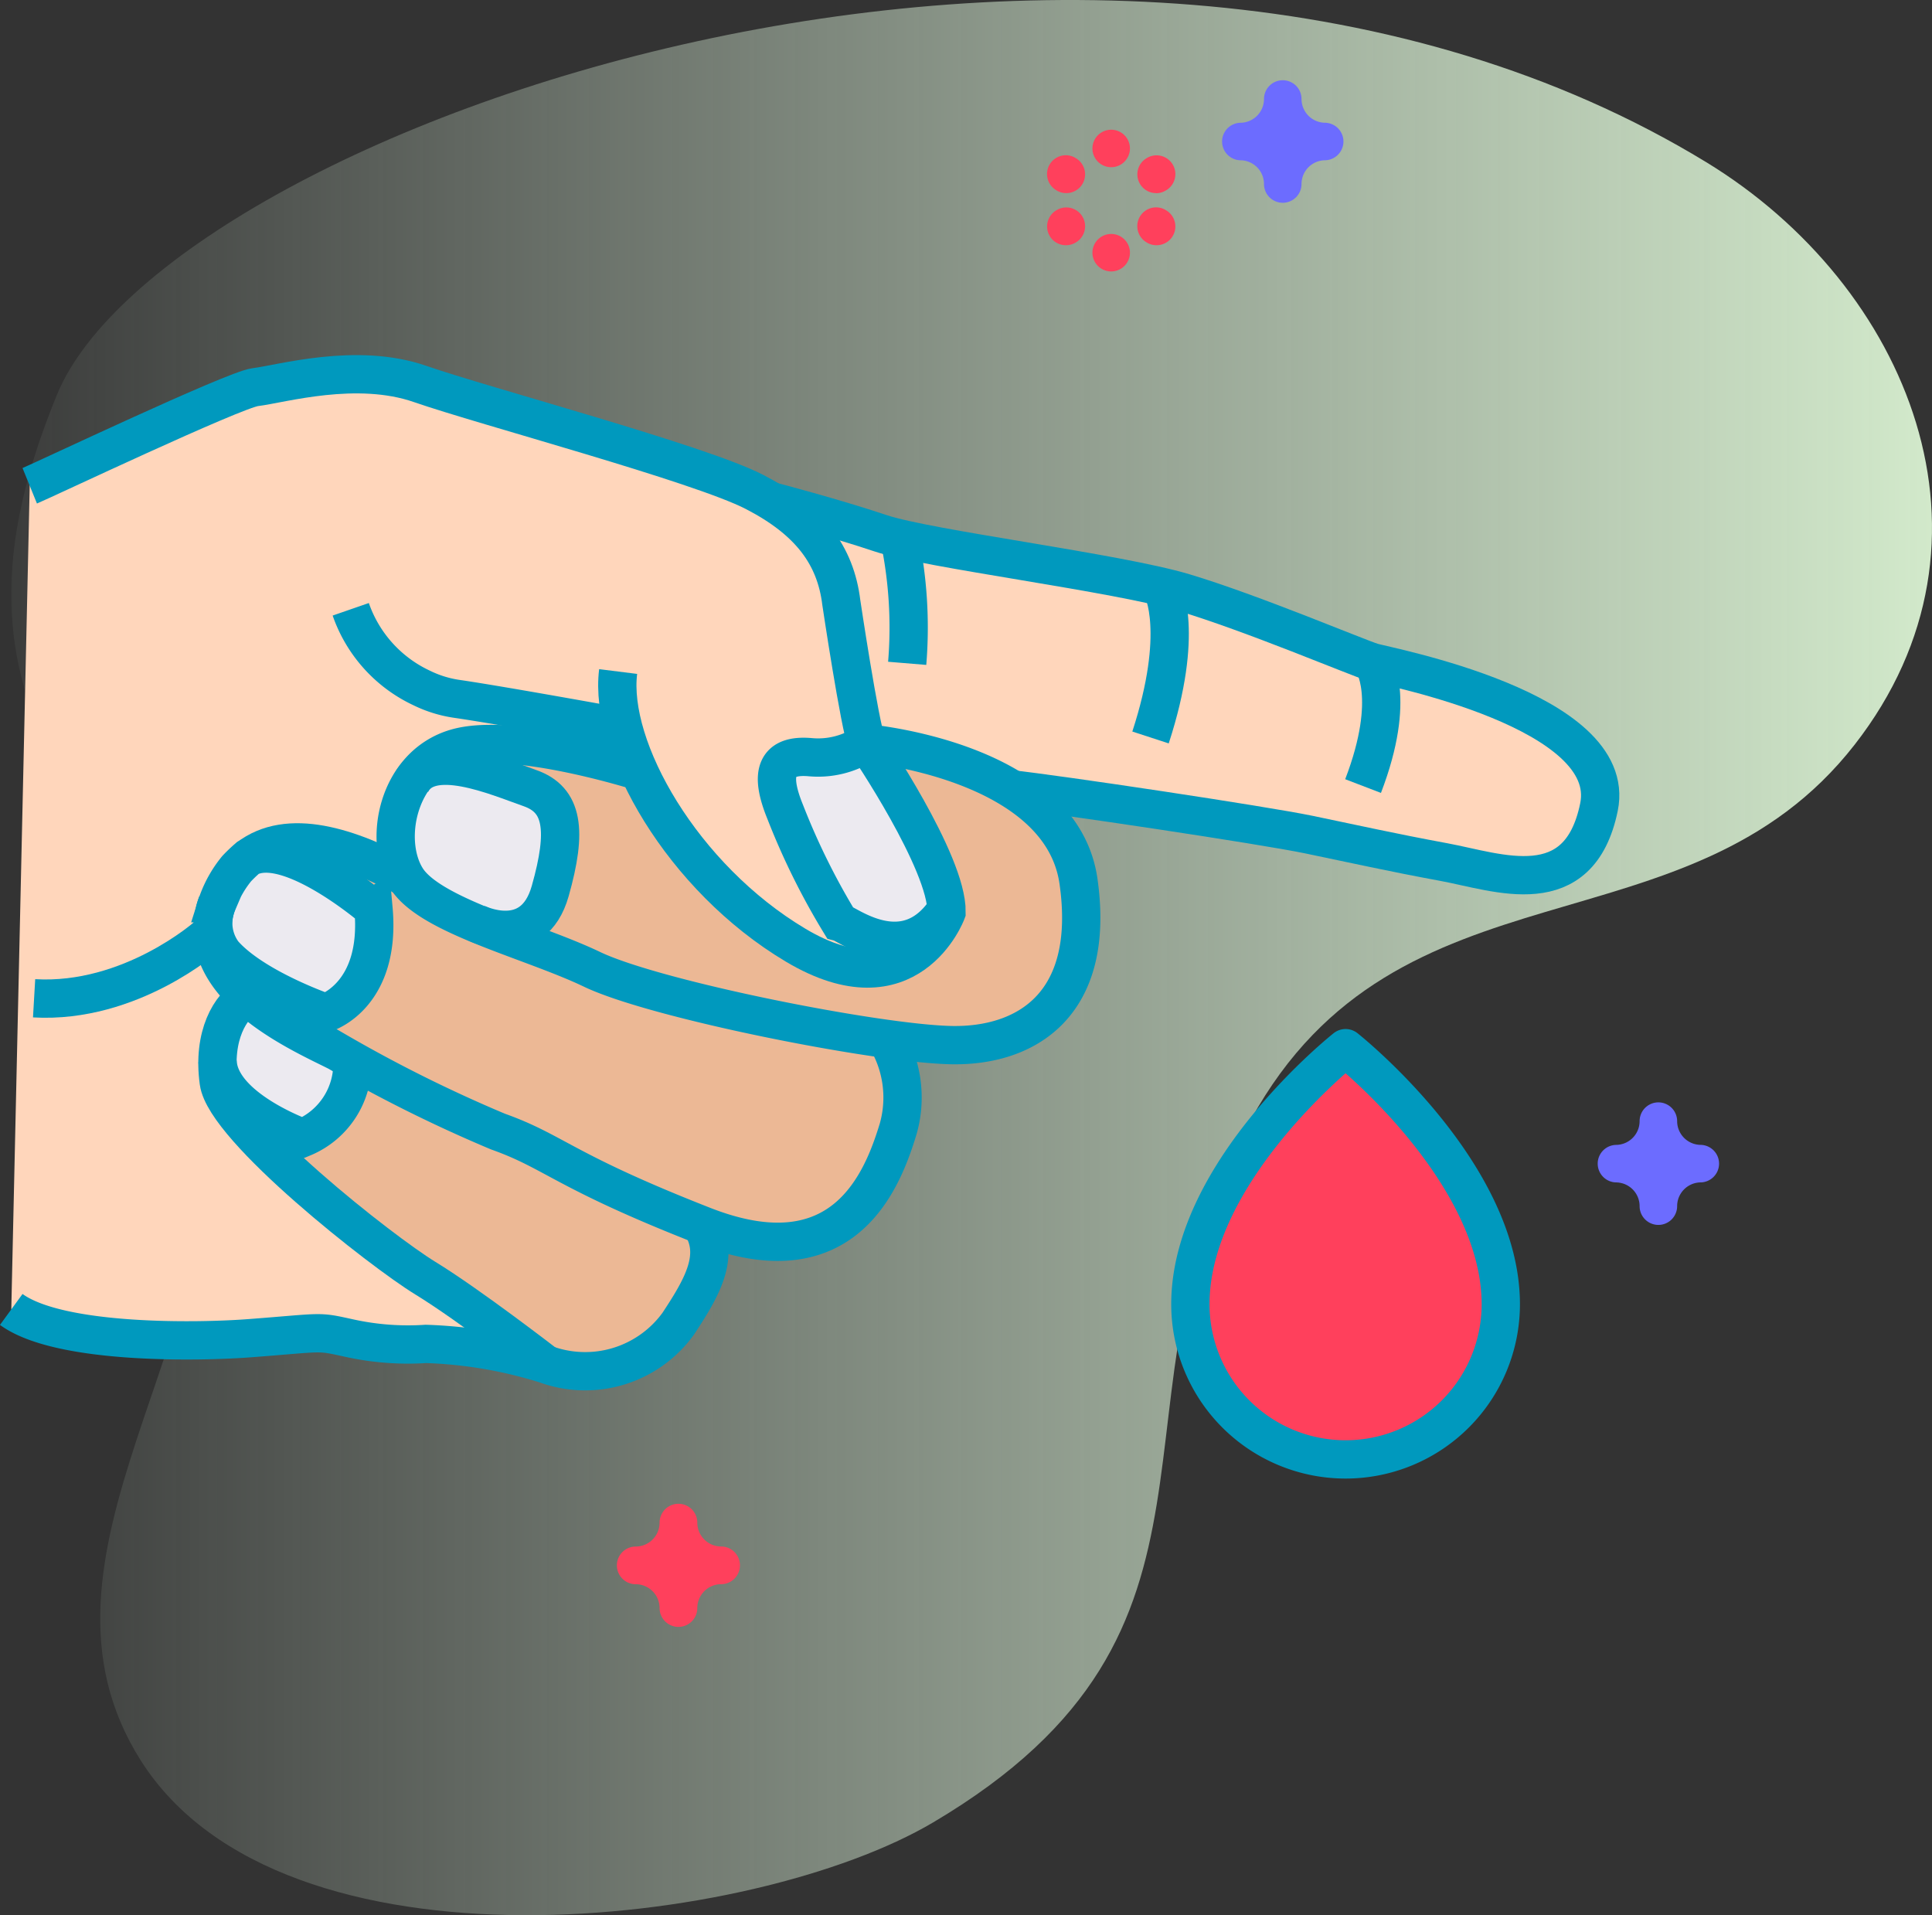<svg xmlns="http://www.w3.org/2000/svg" xmlns:xlink="http://www.w3.org/1999/xlink" width="100.905" height="100.024" viewBox="0 0 100.905 100.024"><rect x="0" y="0" width="100.905" height="100.024" fill="#333333" stroke="none"/><defs><linearGradient id="a" y1="0.5" x2="1" y2="0.5" gradientUnits="objectBoundingBox"><stop offset="0" stop-color="#e5fbe7" stop-opacity="0"/><stop offset="0.998" stop-color="#d8f0d0"/><stop offset="1" stop-color="#ffb3b3"/></linearGradient></defs><g transform="translate(-531.938 -3630)"><rect width="100" height="100" transform="translate(532.686 3630.012)" fill="none"/><g transform="translate(532.527 3630)"><path d="M88.521,8.468c10.562,6.438,16.085,19.738,7.758,30.421-8.761,11.24-23.816,5.541-31.537,19.591-8.107,14.751.527,26.571-16.592,36.7-9.352,5.532-33.958,8.467-41.38-3.222C-.046,81.22,11.895,69.575,9.982,57.416,7.6,42.261-5.232,39.1,2.391,20.605,8.09,6.78,57.063-10.708,88.521,8.468Z" transform="translate(0 0)" fill="url(#a)"/><g transform="translate(38.758 61.014)"><path d="M3.214,6.428a.984.984,0,0,1-.984-.984A1.248,1.248,0,0,0,.984,4.2a.984.984,0,0,1,0-1.968A1.248,1.248,0,0,0,2.23.984.984.984,0,0,1,4.2.984,1.248,1.248,0,0,0,5.444,2.23a.984.984,0,0,1,0,1.968A1.248,1.248,0,0,0,4.2,5.444.984.984,0,0,1,3.214,6.428Z" transform="translate(-7.128 17.527)" fill="#ff405c"/></g></g><g transform="translate(542.55 3639.513)"><g transform="translate(0 0.98)"><g transform="translate(0 4.898)" opacity="0.1"><path d="M5.6.98a.98.98,0,0,1-.98.98H.98A.98.98,0,0,1,.98,0H4.621A.98.98,0,0,1,5.6.98Z" transform="translate(7.837 31.2)" fill="#2626bc" opacity="0.1"/><path d="M13.437.98a.98.98,0,0,1-.98.98H.98A.98.98,0,1,1,.98,0H12.458A.98.98,0,0,1,13.437.98Z" transform="translate(0 34.801)" fill="#2626bc" opacity="0.1"/><path d="M13.437.98a.98.98,0,0,1-.98.98H.98A.98.98,0,1,1,.98,0H12.458A.98.98,0,0,1,13.437.98Z" transform="translate(0 38.403)" fill="#2626bc" opacity="0.1"/></g><path d="M3.2,6.4a.98.98,0,0,1-.98-.98A1.242,1.242,0,0,0,.98,4.18a.98.98,0,0,1,0-1.959A1.242,1.242,0,0,0,2.22.98.98.98,0,0,1,4.18.98,1.242,1.242,0,0,0,5.421,2.22a.98.98,0,0,1,0,1.959A1.242,1.242,0,0,0,4.18,5.421.98.98,0,0,1,3.2,6.4Z" transform="translate(14.206 55.064)" fill="#ff405c"/><path d="M3.2,6.4a.98.98,0,0,1-.98-.98A1.242,1.242,0,0,0,.98,4.18a.98.98,0,0,1,0-1.959A1.242,1.242,0,0,0,2.22.98.98.98,0,0,1,4.18.98,1.242,1.242,0,0,0,5.421,2.22a.98.98,0,0,1,0,1.959A1.242,1.242,0,0,0,4.18,5.421.98.98,0,0,1,3.2,6.4Z" transform="translate(53.184 -6.302)" fill="#6c6cff"/><path d="M3.2,6.4a.98.98,0,0,1-.98-.98A1.242,1.242,0,0,0,.98,4.18a.98.98,0,0,1,0-1.959A1.242,1.242,0,0,0,2.22.98.98.98,0,0,1,4.18.98,1.242,1.242,0,0,0,5.421,2.22a.98.98,0,0,1,0,1.959A1.242,1.242,0,0,0,4.18,5.421.98.98,0,0,1,3.2,6.4Z" transform="translate(72.802 47.082)" fill="#6c6cff"/><g transform="translate(10.471 45.701)"><g transform="translate(2.37)"><path d="M.98,1.989A.98.98,0,0,1,0,1.009V.98a.98.98,0,0,1,1.959,0v.029A.979.979,0,0,1,.98,1.989Z" fill="#f6911f"/><path d="M.98,1.989A.98.98,0,0,1,0,1.009V.98a.98.98,0,0,1,1.959,0v.029A.979.979,0,0,1,.98,1.989Z" transform="translate(0 5.444)" fill="#f6911f"/></g><g transform="translate(0 1.368)"><path d="M1,1.974a.974.974,0,0,1-.49-.132L.489,1.828a.98.98,0,1,1,.982-1.7L1.5.147A.98.98,0,0,1,1,1.974Z" transform="translate(0 0)" fill="#f6911f"/><path d="M1,1.974a.974.974,0,0,1-.488-.131L.49,1.829a.98.98,0,1,1,.979-1.7l.025.015A.98.98,0,0,1,1,1.974Z" transform="translate(4.715 2.722)" fill="#f6911f"/></g><g transform="translate(0 1.368)"><path d="M.981,1.974A.98.98,0,0,1,.489.147L.515.132a.98.98,0,1,1,.982,1.7l-.025.015a.976.976,0,0,1-.49.132Z" transform="translate(0 2.722)" fill="#f6911f"/><path d="M.981,1.974A.98.98,0,0,1,.49.146L.516.131a.98.98,0,1,1,.979,1.7l-.025.015a.974.974,0,0,1-.488.131Z" transform="translate(4.714 0)" fill="#f6911f"/></g></g><g transform="translate(44.074 -3.749)"><g transform="translate(2.37)"><path d="M.98,1.989A.98.98,0,0,1,0,1.009V.98a.98.98,0,0,1,1.959,0v.029A.98.98,0,0,1,.98,1.989Z" fill="#ff405c"/><path d="M.98,1.989A.98.98,0,0,1,0,1.009V.98a.98.98,0,0,1,1.959,0v.029A.98.98,0,0,1,.98,1.989Z" transform="translate(0 5.444)" fill="#ff405c"/></g><g transform="translate(0 1.368)"><path d="M1,1.974a.974.974,0,0,1-.49-.132L.489,1.828a.98.98,0,1,1,.982-1.7L1.5.147A.98.98,0,0,1,1,1.974Z" transform="translate(0 0)" fill="#ff405c"/><path d="M1,1.974a.974.974,0,0,1-.49-.132L.489,1.828a.98.98,0,1,1,.982-1.7L1.5.147A.98.98,0,0,1,1,1.974Z" transform="translate(4.714 2.722)" fill="#ff405c"/></g><g transform="translate(0 1.368)"><path d="M.981,1.974A.98.98,0,0,1,.489.147L.515.132a.98.98,0,1,1,.982,1.7l-.025.015A.975.975,0,0,1,.981,1.974Z" transform="translate(0 2.722)" fill="#ff405c"/><path d="M.981,1.974A.98.98,0,0,1,.489.147L.515.132a.98.98,0,1,1,.982,1.7l-.025.015a.976.976,0,0,1-.49.132Z" transform="translate(4.714 0)" fill="#ff405c"/></g></g></g></g><g transform="translate(447.547 3429.176)"><g transform="translate(84.981 220.371)"><path d="M167.912,242.93c-1.036,5.058-5.25,3.4-8.084,2.868s-4.49-.905-7.046-1.434c-2.377-.492-13.053-2.093-15.652-2.375h0a19.945,19.945,0,0,0-7.532-2.338,4.493,4.493,0,0,1-2.9.727c-1.75-.147-2.14.789-1.293,2.854a36.909,36.909,0,0,0,2.84,5.75c.44.112,3.4,2.452,5.5-.573-.046.119-2.026,5.2-7.868,1.718a21.248,21.248,0,0,1-8.148-9.027c-1.349-.41-6.85-1.981-9.507-1.189a4.059,4.059,0,0,0-1.9,1.214c-.069.078-.134.157-.2.239h0a4.239,4.239,0,0,0-.252.363,4.973,4.973,0,0,0-.209,4.977c-3.079-1.682-6.249-2.684-8.332-1.076l0,0a7.743,7.743,0,0,0-.589.562,5.886,5.886,0,0,0-.956,1.65l0,0c-.02.051-.039.1-.057.156a4,4,0,0,0-.246,1.442,4.887,4.887,0,0,0,1.842,3.456c-.861.49-1.709,1.837-1.571,3.931.011.174.029.353.054.536.336,2.427,8.479,8.825,10.767,10.222s6.277,4.485,6.277,4.485a23.334,23.334,0,0,0-6.246-1.06,14.231,14.231,0,0,1-3.978-.3c-1.728-.377-1.244-.3-5.182,0-2.56.2-9.911.357-12.454-1.5l.962-43.034c.645-.262,10.657-5.007,11.754-5.14,1.358-.165,5.282-1.319,8.6-.165s14.56,4.141,17.426,5.625l1.069.5s3.178.831,5.665,1.661,12.3,2.038,15.82,3.1,9.05,3.4,9.811,3.624S168.949,237.872,167.912,242.93Z" transform="translate(-84.99 -220.371)" fill="#ffd6bb"/><path d="M219.792,602.64a5.994,5.994,0,0,1-6.922,2.118s-4-3.094-6.289-4.494-10.451-7.811-10.787-10.243q-.038-.276-.055-.537c.683,2.113,4.44,3.42,4.44,3.42a4.185,4.185,0,0,0,2.59-4.084,59.489,59.489,0,0,0,7.609,3.759c2.957,1.052,3.386,2.03,10.586,4.862C222.036,599.076,221.02,600.783,219.792,602.64Z" transform="translate(-184.958 -553.057)" fill="#ecb895"/><path d="M505.237,427.594v0c-2.106,3.032-5.072.686-5.513.574a36.986,36.986,0,0,1-2.846-5.762c-.848-2.07-.458-3.007,1.3-2.86a4.5,4.5,0,0,0,2.908-.728S505.275,424.988,505.237,427.594Z" transform="translate(-456.475 -399.545)" fill="#eceaf0"/><path d="M332.328,434.589a31.926,31.926,0,0,1-3.474-.337c-5.064-.709-12.7-2.383-15.292-3.622-1.487-.713-3.446-1.37-5.233-2.071a2.461,2.461,0,0,0,3.027-2.023c.9-3.178.672-4.769-1.059-5.375-1.484-.52-4.368-1.734-5.756-.864a4.067,4.067,0,0,1,1.9-1.217c2.662-.793,8.174.781,9.525,1.192a21.29,21.29,0,0,0,8.163,9.046c5.853,3.49,7.837-1.6,7.882-1.721v0c.038-2.606-4.156-8.774-4.156-8.774a19.98,19.98,0,0,1,7.546,2.343h0a6.88,6.88,0,0,1,3.569,4.876C339.889,432.513,336.2,434.665,332.328,434.589Z" transform="translate(-283.235 -399.55)" fill="#ecb895"/><path d="M299.942,437.4a2.461,2.461,0,0,1-3.027,2.023c-2-.788-3.79-1.631-4.448-2.67a4.984,4.984,0,0,1,.209-4.987,4.262,4.262,0,0,1,.252-.364h0c.063-.082.129-.162.2-.239,1.388-.869,4.273.345,5.756.864C300.614,432.634,300.842,434.226,299.942,437.4Z" transform="translate(-271.795 -410.413)" fill="#eceaf0"/><path d="M228.756,486.974c-.83,2.724-2.838,7.944-10.175,5.069l-.141-.056c-7.2-2.832-7.629-3.809-10.586-4.862a59.477,59.477,0,0,1-7.609-3.759c-.275-.148-.532-.283-.766-.4a20.557,20.557,0,0,1-4.69-2.873,4.9,4.9,0,0,1-1.846-3.463,4.007,4.007,0,0,1,.246-1.445,2.644,2.644,0,0,0,.318,2.625c1.583,1.809,5.352,3.1,5.352,3.1s2.9-.892,2.487-5.432c0,0-4.445-3.832-6.548-2.667,2.087-1.611,5.263-.607,8.348,1.079.658,1.04,2.444,1.883,4.448,2.67,1.786.7,3.746,1.358,5.233,2.071,2.588,1.239,10.228,2.914,15.292,3.622A5.956,5.956,0,0,1,228.756,486.974Z" transform="translate(-182.432 -447.57)" fill="#ecb895"/><path d="M199.3,486.408s-3.769-1.289-5.352-3.1a2.644,2.644,0,0,1-.318-2.625c.019-.053.037-.105.057-.157l0,0a5.9,5.9,0,0,1,.958-1.653,7.772,7.772,0,0,1,.59-.563l0,0c2.1-1.164,6.548,2.667,6.548,2.667C202.2,485.516,199.3,486.408,199.3,486.408Zm1.385,2.46a4.185,4.185,0,0,1-2.591,4.084s-3.757-1.306-4.44-3.42c-.138-2.1.712-3.448,1.574-3.939a20.554,20.554,0,0,0,4.69,2.873C200.156,488.584,200.412,488.72,200.687,488.868Z" transform="translate(-182.875 -453.062)" fill="#eceaf0"/><path d="M735.363,596.372a8.106,8.106,0,1,1-16.213,0c0-6.963,8.106-13.372,8.106-13.372S735.363,589.409,735.363,596.372Z" transform="translate(-657.569 -547.803)" fill="#ff405c"/></g><g transform="translate(84.98 220.372)"><path d="M125.621,235.906c-.5,3.993,3.346,10.76,9.268,14.291s7.883-1.723,7.883-1.723c.039-2.606-4.156-8.774-4.156-8.774-.385-1.009-1.339-7.391-1.339-7.391-.3-2.479-1.663-4.3-4.536-5.784s-14.133-4.48-17.459-5.637-7.257,0-8.617.165c-1.1.133-11.129,4.888-11.776,5.151" transform="translate(-93.925 -220.381)" fill="none" stroke="#0099be" stroke-miterlimit="10" stroke-width="2"/><path d="M120.922,676.38c1.177,1.665.144,3.4-1.108,5.3a6,6,0,0,1-6.922,2.118,23.371,23.371,0,0,0-6.258-1.062,14.268,14.268,0,0,1-3.987-.3c-1.731-.379-1.246-.3-5.191,0-2.565.2-9.93.356-12.477-1.5" transform="translate(-84.98 -632.094)" fill="none" stroke="#0099be" stroke-miterlimit="10" stroke-width="2"/><path d="M494.71,288.6s3.183.831,5.676,1.665,12.321,2.042,15.85,3.1,9.067,3.4,9.829,3.631,12.874,2.5,11.835,7.566-5.26,3.4-8.1,2.874-4.5-.907-7.06-1.437c-2.381-.493-13.077-2.1-15.681-2.38h0" transform="translate(-454.977 -281.959)" fill="none" stroke="#0099be" stroke-miterlimit="10" stroke-width="2"/><path d="M812.285,374.86s1.315,1.808-.485,6.5" transform="translate(-741.198 -359.853)" fill="none" stroke="#0099be" stroke-miterlimit="10" stroke-width="2"/><path d="M697.963,336.01s1.177,2.215-.623,7.737" transform="translate(-637.839 -324.778)" fill="none" stroke="#0099be" stroke-miterlimit="10" stroke-width="2"/><path d="M562.25,308.03a22.764,22.764,0,0,1,.416,6.582" transform="translate(-515.874 -299.515)" fill="none" stroke="#0099be" stroke-miterlimit="10" stroke-width="2"/><path d="M304.851,420.375s-6.783-2.194-9.829-1.286-3.806,4.842-2.561,6.809,6.528,3.23,9.682,4.741c3.311,1.586,14.89,3.883,18.766,3.959s7.561-2.076,6.644-8.548c-.9-6.355-11.116-7.22-11.116-7.22a4.5,4.5,0,0,1-2.908.728c-1.752-.148-2.143.79-1.295,2.86a36.873,36.873,0,0,0,2.846,5.761c.44.112,3.408,2.459,5.513-.576" transform="translate(-271.813 -399.561)" fill="none" stroke="#0099be" stroke-miterlimit="10" stroke-width="2"/><path d="M303.247,439.073s2.976,1.508,3.876-1.67.671-4.769-1.059-5.375-5.266-2.155-6.213-.248" transform="translate(-278.975 -410.414)" fill="none" stroke="#0099be" stroke-miterlimit="10" stroke-width="2"/><path d="M193.187,504.77a3.985,3.985,0,0,0-.246,1.445c.062,3.416,4.847,5.479,6.536,6.336a73.578,73.578,0,0,0,8.375,4.161c2.976,1.059,3.392,2.042,10.728,4.917s9.345-2.346,10.174-5.069a5.983,5.983,0,0,0-.761-4.917" transform="translate(-182.43 -477.159)" fill="none" stroke="#0099be" stroke-miterlimit="10" stroke-width="2"/><path d="M212.02,472.807c2.087-1.611,5.263-.607,8.348,1.079" transform="translate(-199.653 -447.546)" fill="none" stroke="#0099be" stroke-miterlimit="10" stroke-width="2"/><path d="M195.226,478.308l0,0a7.844,7.844,0,0,0-.591.563,5.907,5.907,0,0,0-.958,1.653l0,0c-.019.052-.039.1-.057.157a2.639,2.639,0,0,0,.318,2.625c1.583,1.81,5.351,3.1,5.351,3.1s2.9-.893,2.488-5.432C201.774,480.976,197.329,477.144,195.226,478.308Z" transform="translate(-182.859 -453.055)" fill="none" stroke="#0099be" stroke-miterlimit="10" stroke-width="2"/><path d="M212.73,574.222s-4-3.094-6.289-4.494-10.451-7.811-10.787-10.243.606-3.98,1.551-4.495" transform="translate(-184.817 -522.521)" fill="none" stroke="#0099be" stroke-miterlimit="10" stroke-width="2"/><path d="M202.689,588.82a4.185,4.185,0,0,1-2.59,4.084s-4.358-1.55-4.449-4" transform="translate(-184.876 -553.024)" fill="none" stroke="#0099be" stroke-miterlimit="10" stroke-width="2"/><path d="M106.3,522.44s-3.978,3.537-9.034,3.243" transform="translate(-96.074 -493.092)" fill="none" stroke="#0099be" stroke-miterlimit="10" stroke-width="2"/><path d="M282.185,353.017s-6.684-1.219-9.09-1.569a6.193,6.193,0,0,1-1.881-.582,7.1,7.1,0,0,1-3.685-4.1" transform="translate(-249.799 -334.492)" fill="none" stroke="#0099be" stroke-miterlimit="10" stroke-width="2"/><path d="M735.363,596.372a8.106,8.106,0,1,1-16.213,0c0-6.963,8.106-13.372,8.106-13.372S735.363,589.409,735.363,596.372Z" transform="translate(-657.568 -547.804)" fill="none" stroke="#0099be" stroke-miterlimit="10" stroke-width="2"/></g></g></g></svg>